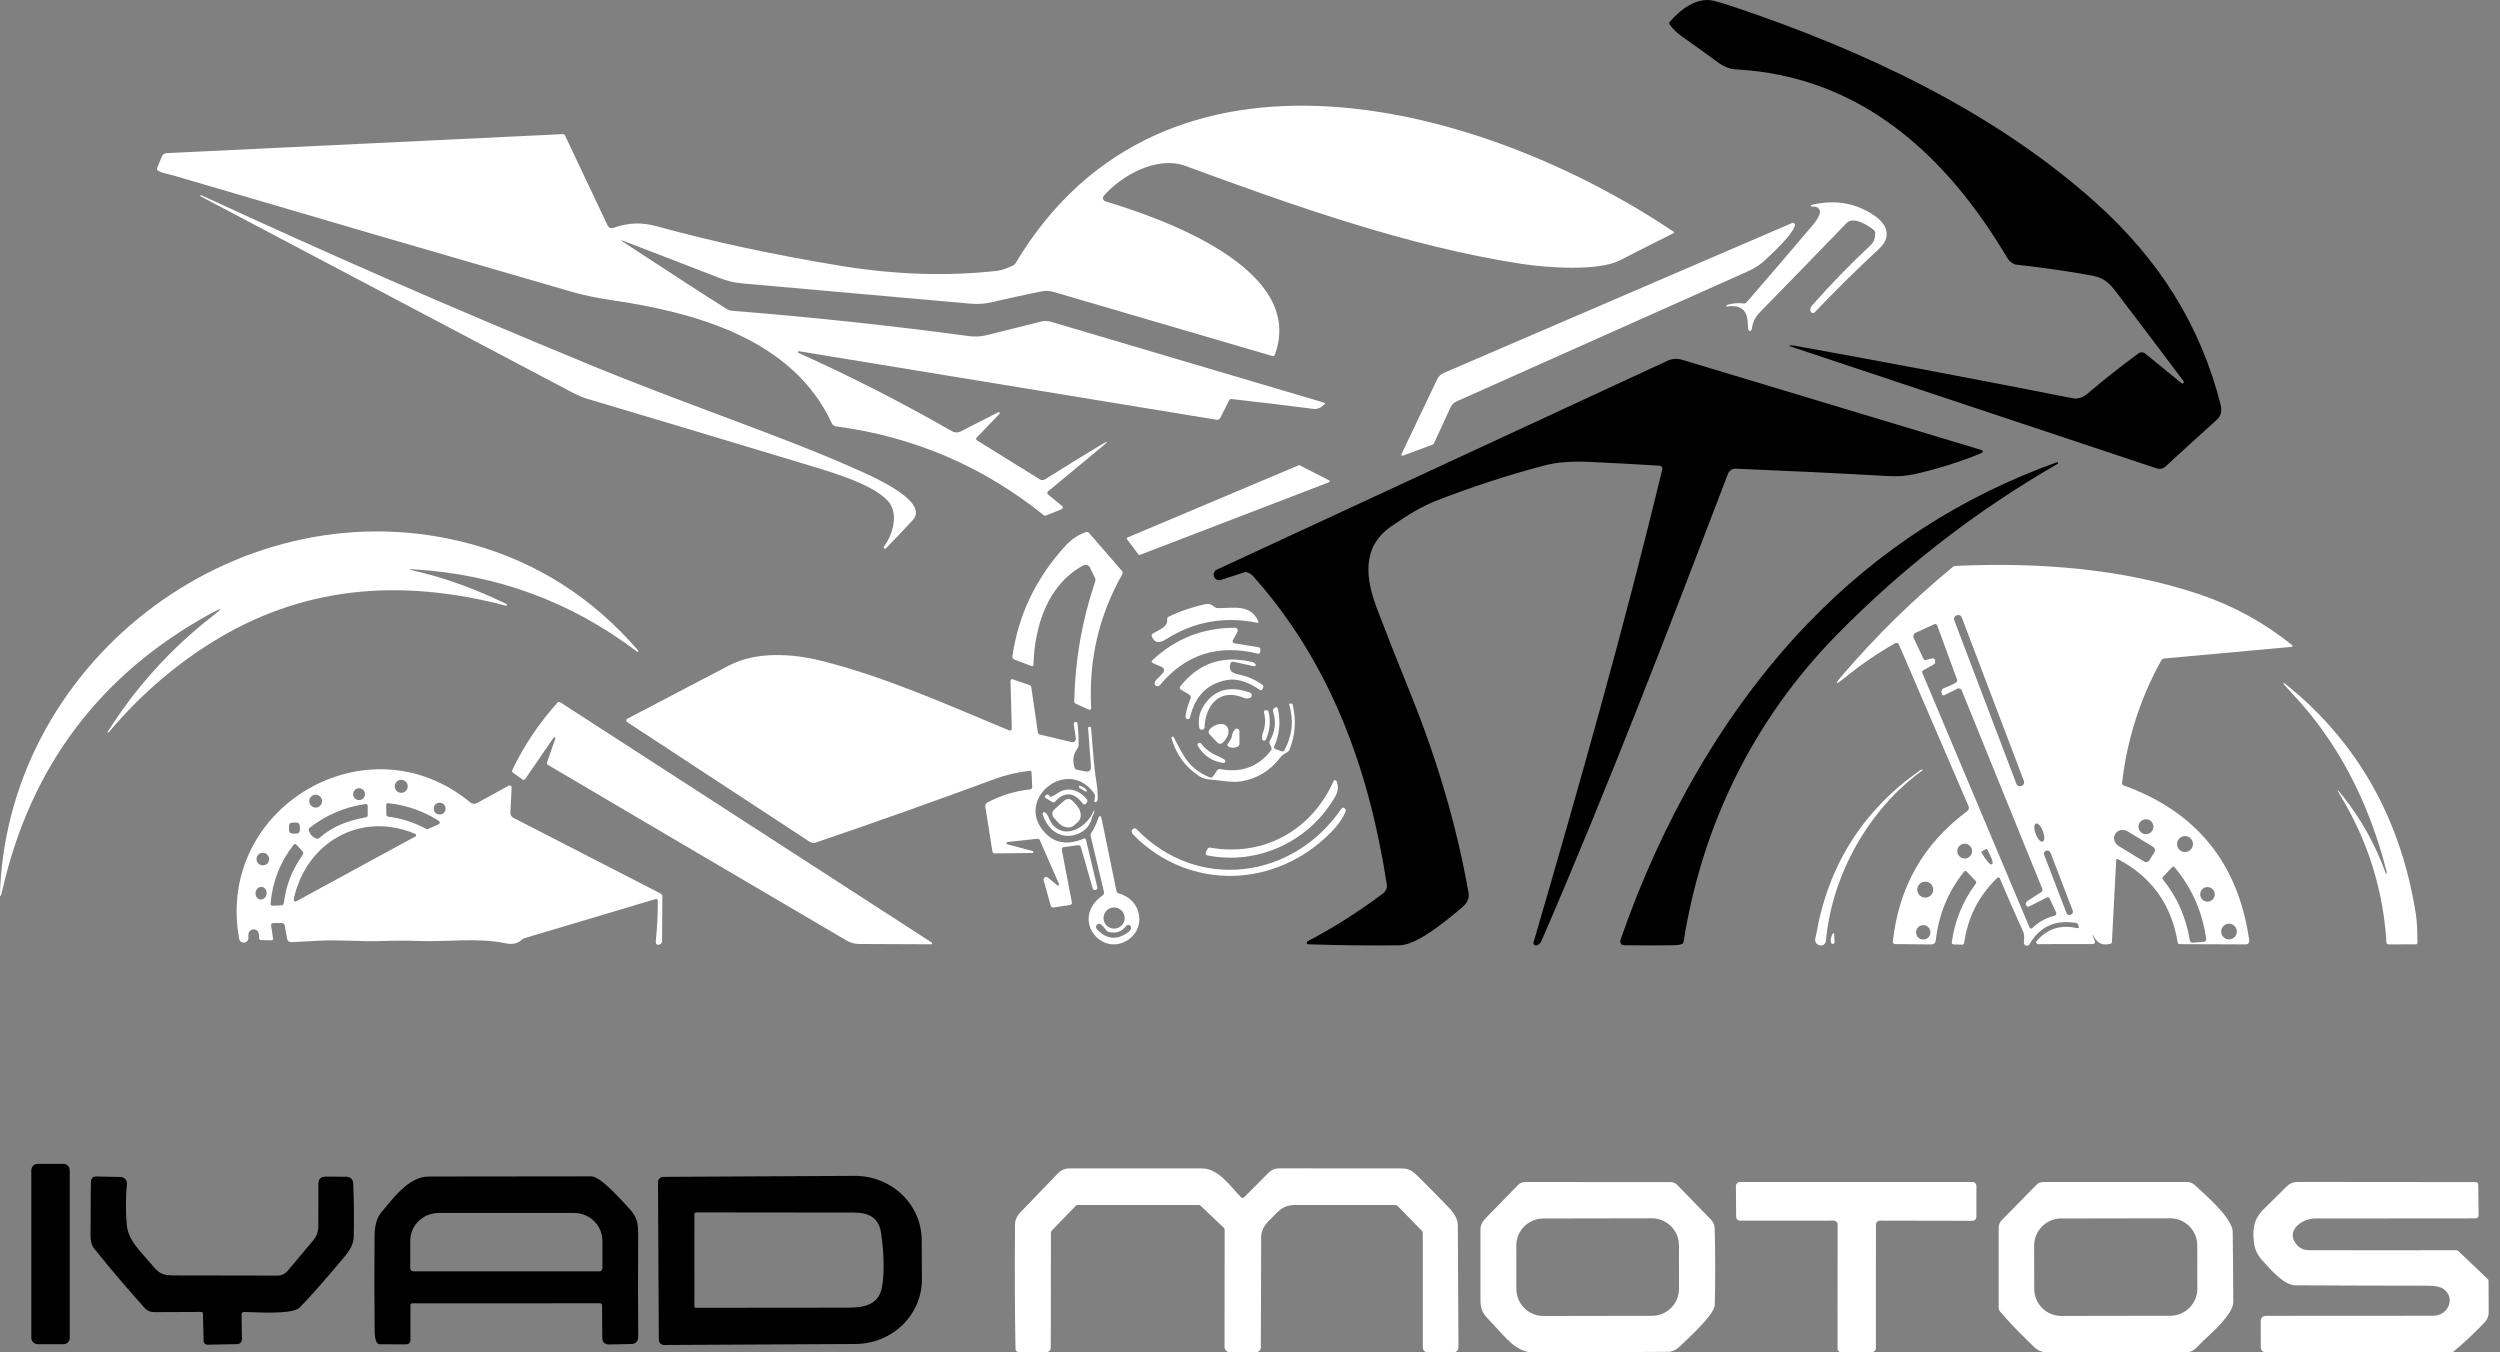 <svg xmlns="http://www.w3.org/2000/svg" width="183" height="99" viewBox="0 0 183 99" fill="none">
  <rect x="0" y="0" width="183" height="99" fill="#808080" stroke="none"/>
  <path d="M159.847 27.933C159.835 27.905 159.817 27.874 159.79 27.84C158.252 25.787 156.705 23.74 155.147 21.698C154.559 20.926 154.208 20.377 153.178 20.183C151.554 19.878 149.681 19.606 147.559 19.369C147.478 19.36 147.359 19.3 147.204 19.19C147.104 19.119 147.018 19.022 146.944 18.901C142.492 11.38 136.218 5.567 127.061 5.079C126.625 5.054 126.19 4.884 125.757 4.567C124.86 3.91 123.959 3.262 123.053 2.622C122.728 2.392 122.452 2.117 122.224 1.796C122.174 1.728 122.176 1.661 122.232 1.595C122.97 0.725 124.203 -0.239 125.419 0.053C125.782 0.14 126.228 0.271 126.757 0.448C136.284 3.63 145.922 8.102 153.453 14.876C158.033 18.997 161.065 23.782 162.548 29.615C162.668 30.082 162.573 30.455 162.264 30.733C160.981 31.888 159.731 33.027 158.513 34.15C158.429 34.227 158.326 34.281 158.214 34.305C158.102 34.329 157.985 34.323 157.876 34.287L130.982 25.334C130.977 25.332 130.974 25.329 130.971 25.326C130.969 25.322 130.968 25.317 130.968 25.312C130.968 25.308 130.97 25.303 130.973 25.3C130.976 25.296 130.98 25.294 130.984 25.293C131.097 25.274 131.22 25.278 131.354 25.302C138.147 26.53 144.93 27.812 151.703 29.149C152.124 29.232 152.49 29.085 152.835 28.791C154.066 27.747 155.301 26.772 156.54 25.866C156.611 25.814 156.697 25.787 156.785 25.79C156.873 25.792 156.959 25.823 157.027 25.878L159.69 28.05C159.707 28.065 159.729 28.074 159.752 28.075C159.775 28.075 159.797 28.068 159.815 28.055C159.834 28.041 159.847 28.021 159.852 27.999C159.858 27.977 159.856 27.954 159.847 27.933Z" fill="black"/>
  <path d="M45.587 17.69C49.126 20.016 51.685 21.672 53.263 22.66C53.348 22.712 53.5 22.746 53.719 22.762C59.474 23.218 65.213 23.832 70.935 24.604C71.377 24.662 71.814 24.638 72.244 24.53C73.613 24.189 74.945 23.856 76.24 23.532C76.46 23.478 76.691 23.483 76.909 23.547L96.909 29.47C96.998 29.496 97.009 29.541 96.944 29.605C96.689 29.857 96.432 29.966 96.174 29.933C94.167 29.677 92.156 29.435 90.143 29.208C90.069 29.2 90.015 29.229 89.981 29.296L89.317 30.6C89.293 30.646 89.256 30.683 89.211 30.706C89.165 30.729 89.114 30.736 89.064 30.728L58.478 25.709C58.463 25.707 58.448 25.711 58.435 25.719C58.423 25.727 58.413 25.739 58.409 25.754C58.405 25.768 58.405 25.784 58.411 25.797C58.417 25.811 58.428 25.823 58.441 25.829C62.284 27.557 66.032 29.469 69.687 31.566C69.784 31.622 69.893 31.652 70.005 31.655C70.117 31.657 70.227 31.632 70.327 31.581L73.077 30.176C73.093 30.169 73.112 30.167 73.129 30.171C73.146 30.176 73.161 30.186 73.172 30.2C73.182 30.214 73.187 30.231 73.186 30.248C73.185 30.265 73.178 30.281 73.166 30.294L71.491 32.032C71.478 32.046 71.467 32.063 71.461 32.082C71.455 32.1 71.453 32.12 71.455 32.139C71.457 32.159 71.464 32.178 71.475 32.194C71.485 32.211 71.499 32.225 71.516 32.236L76.134 35.099C76.186 35.131 76.245 35.147 76.306 35.147C76.367 35.146 76.426 35.129 76.478 35.096C77.828 34.247 79.187 33.411 80.555 32.589C81.159 32.224 81.19 32.267 80.645 32.716L76.72 35.964C76.703 35.979 76.689 35.997 76.679 36.018C76.669 36.038 76.665 36.06 76.665 36.083C76.665 36.106 76.669 36.128 76.679 36.149C76.689 36.169 76.703 36.188 76.72 36.202L77.752 37.043C77.771 37.058 77.784 37.077 77.793 37.099C77.801 37.121 77.803 37.144 77.8 37.167C77.796 37.191 77.786 37.213 77.772 37.231C77.757 37.25 77.738 37.264 77.716 37.273L76.554 37.742C76.53 37.751 76.504 37.755 76.479 37.751C76.453 37.747 76.429 37.736 76.409 37.72C71.955 34.132 66.884 31.962 61.194 31.211C61.129 31.202 61.067 31.176 61.014 31.137C60.96 31.099 60.918 31.047 60.89 30.988C58.039 24.797 50.866 22.863 44.744 21.966C43.664 21.807 42.703 21.606 41.861 21.363C32.113 18.542 22.372 15.697 12.638 12.829C12.366 12.748 11.915 12.686 11.574 12.502C11.539 12.483 11.512 12.452 11.498 12.414C11.485 12.376 11.486 12.334 11.5 12.297L11.853 11.446C11.88 11.379 11.926 11.322 11.985 11.28C12.044 11.238 12.114 11.214 12.187 11.21L41.202 9.818C41.273 9.815 41.325 9.845 41.356 9.909L44.487 16.526C44.519 16.594 44.576 16.648 44.645 16.678C44.715 16.708 44.793 16.711 44.864 16.687C46.007 16.307 46.899 16.239 48.13 16.577C52.211 17.703 56.691 18.665 61.569 19.463C65.518 20.11 69.311 20.232 72.947 19.83C73.274 19.794 73.679 19.662 74.161 19.433C74.233 19.398 74.293 19.343 74.335 19.274C85.193 1.08 108.64 7.631 122.511 16.964C122.52 16.971 122.527 16.979 122.532 16.988C122.537 16.998 122.539 17.009 122.538 17.019C122.537 17.03 122.534 17.04 122.528 17.049C122.522 17.058 122.514 17.065 122.504 17.07C121.2 17.717 119.892 18.378 118.582 19.053C116.995 19.87 113.259 19.602 111.364 19.313C103.004 18.033 94.379 14.947 86.76 12.14C84.722 11.389 82.112 12.819 80.8 14.329C80.772 14.361 80.752 14.4 80.743 14.442C80.734 14.484 80.736 14.527 80.748 14.569C80.76 14.61 80.782 14.647 80.812 14.678C80.842 14.708 80.879 14.731 80.92 14.743C84.933 15.947 95.635 19.639 93.325 25.952C93.289 26.052 93.22 26.086 93.117 26.055L77.135 21.372C76.837 21.284 76.523 21.27 76.22 21.333C75.042 21.572 73.837 21.834 72.607 22.12C72.092 22.239 71.576 22.276 71.06 22.23C65.49 21.737 59.92 21.242 54.352 20.747C53.778 20.697 53.22 20.565 52.678 20.352C50.324 19.436 47.97 18.529 45.617 17.631C45.432 17.561 45.422 17.581 45.587 17.69Z" fill="white"/>
  <path d="M14.783 14.312C24.126 18.622 32.175 22.159 43.05 26.651C49.973 29.512 57.26 31.944 62.221 34.15C63.303 34.631 68.154 36.607 66.813 38.073C66.109 38.839 65.454 39.528 64.847 40.139C64.83 40.156 64.807 40.166 64.784 40.167C64.76 40.167 64.737 40.159 64.719 40.143C64.7 40.127 64.689 40.105 64.686 40.081C64.683 40.056 64.689 40.032 64.703 40.012C65.32 39.205 65.862 37.563 64.957 36.629C63.702 35.327 60.648 34.496 58.115 33.731C53.053 32.201 47.988 30.682 42.92 29.173C42.639 29.09 42.272 28.929 41.819 28.691C32.766 23.915 23.713 19.137 14.66 14.358C14.623 14.337 14.624 14.318 14.663 14.302C14.695 14.287 14.736 14.291 14.783 14.312Z" fill="white"/>
  <path d="M127.848 22.13C129.52 20.206 131.179 18.27 132.825 16.322C132.892 16.242 132.987 16.092 133.11 15.873C133.219 15.676 133.249 15.512 133.2 15.383C133.128 15.187 132.94 15.101 132.634 15.126C132.59 15.129 132.564 15.109 132.556 15.067C132.549 15.033 132.559 15.012 132.585 15.005C134.317 14.582 135.871 14.85 137.245 15.81C138.182 16.462 138.457 17.369 137.547 18.215C135.942 19.702 134.373 21.249 132.84 22.856C132.818 22.879 132.79 22.895 132.76 22.905C132.729 22.914 132.697 22.915 132.666 22.908C132.635 22.901 132.607 22.887 132.583 22.865C132.56 22.844 132.543 22.817 132.533 22.787C132.486 22.643 132.529 22.494 132.663 22.341C134.018 20.801 135.446 19.331 136.946 17.93C137.156 17.734 137.263 17.445 137.268 17.062C137.268 17.023 137.26 16.983 137.244 16.946C137.228 16.909 137.204 16.876 137.174 16.849C136.802 16.523 135.676 15.797 135.167 16.329C133.091 18.484 131.005 20.63 128.91 22.767C128.461 23.226 128.317 23.527 128.219 24.13C128.214 24.157 128.2 24.181 128.18 24.199C128.16 24.217 128.135 24.227 128.108 24.229C128.081 24.231 128.055 24.224 128.032 24.208C128.01 24.193 127.994 24.171 127.986 24.145C127.955 24.041 127.939 23.903 127.939 23.733C127.938 22.704 127.421 22.274 126.39 22.444C126.385 22.444 126.38 22.443 126.375 22.441C126.371 22.438 126.367 22.435 126.365 22.43C126.362 22.426 126.361 22.421 126.361 22.416C126.361 22.411 126.363 22.406 126.365 22.402C126.383 22.381 126.4 22.36 126.417 22.338C126.428 22.322 126.443 22.311 126.461 22.306C126.843 22.194 127.235 22.163 127.635 22.213C127.72 22.223 127.791 22.195 127.848 22.13Z" fill="white"/>
  <path d="M105.686 27.298L131.18 16.325C131.207 16.313 131.236 16.31 131.265 16.315C131.294 16.319 131.32 16.332 131.342 16.351C131.364 16.37 131.38 16.395 131.388 16.423C131.396 16.451 131.396 16.48 131.389 16.508C131.188 17.212 129.81 18.46 129.256 18.992C128.89 19.345 128.453 19.635 127.944 19.862C120.82 23.048 113.711 26.222 106.618 29.384C106.426 29.47 106.272 29.621 106.184 29.811L104.973 32.432C104.944 32.491 104.894 32.537 104.833 32.559L102.749 33.334C102.582 33.396 102.537 33.347 102.614 33.187L105.198 27.769C105.299 27.557 105.473 27.39 105.686 27.298Z" fill="white"/>
  <path d="M89.089 41.689L122.046 26.413C122.384 26.255 122.768 26.227 123.124 26.334L144.939 32.91C145.215 32.993 145.22 33.09 144.953 33.201C143.455 33.819 141.859 34.319 140.168 34.702C139.561 34.839 138.915 34.888 138.229 34.849C134.504 34.638 130.781 34.458 127.059 34.307C126.936 34.302 126.815 34.336 126.713 34.404C126.61 34.471 126.532 34.57 126.488 34.685C122.117 46.126 117.711 57.622 112.837 68.872C112.769 69.031 112.656 69.14 112.499 69.201C112.467 69.213 112.432 69.216 112.398 69.21C112.364 69.204 112.333 69.188 112.308 69.165C112.283 69.142 112.264 69.113 112.255 69.08C112.246 69.047 112.247 69.013 112.256 68.98C115.603 57.497 118.876 45.987 121.68 34.341C121.688 34.312 121.688 34.282 121.683 34.253C121.677 34.224 121.665 34.196 121.647 34.172C121.63 34.148 121.607 34.128 121.581 34.114C121.555 34.099 121.526 34.091 121.496 34.089C119.788 33.983 118.049 33.889 116.279 33.809C115.013 33.754 113.954 33.837 113.105 34.059C110.349 34.782 107.647 35.664 105 36.707C104.146 37.044 103.082 37.658 101.808 38.551C99.64 40.066 99.971 42.397 100.807 44.582C101.577 46.595 102.367 48.601 103.178 50.598C105.215 55.617 106.653 60.533 107.493 65.344C107.606 65.987 107.179 66.293 106.733 66.666C105.767 67.475 103.71 69.181 102.44 69.196C100.266 69.222 98.041 69.198 95.764 69.122C95.739 69.122 95.714 69.113 95.694 69.097C95.674 69.081 95.66 69.058 95.654 69.033C95.648 69.008 95.651 68.981 95.662 68.957C95.674 68.933 95.692 68.914 95.715 68.902C97.621 67.901 99.452 66.741 101.209 65.42C101.453 65.236 101.554 65.007 101.513 64.734C100.221 56.362 97.449 48.607 91.749 42.196C91.61 42.039 91.441 41.932 91.241 41.873C91.208 41.863 91.173 41.864 91.141 41.875L89.385 42.446C89.286 42.482 89.176 42.477 89.08 42.434C88.984 42.39 88.908 42.31 88.87 42.212C88.831 42.113 88.832 42.003 88.873 41.906C88.914 41.808 88.991 41.73 89.089 41.689Z" fill="black"/>
  <path d="M118.849 69.191C118.799 69.189 118.75 69.172 118.709 69.142C118.599 69.059 118.572 68.939 118.626 68.782C121.592 60.233 126.152 52.049 132.377 45.592C137.514 40.262 143.576 36.343 150.565 33.834C150.58 33.828 150.597 33.828 150.612 33.834C150.627 33.84 150.639 33.851 150.645 33.866C150.652 33.881 150.653 33.898 150.648 33.914C150.643 33.929 150.633 33.943 150.619 33.952C144.642 37.395 139.242 41.579 134.419 46.504C128.381 52.667 124.595 60.365 123.24 68.931C123.226 69.023 123.176 69.083 123.088 69.112C122.939 69.165 122.753 69.192 122.531 69.193C121.323 69.21 120.096 69.209 118.849 69.191Z" fill="black"/>
  <path d="M97.282 35.3L83.428 40.622C83.412 40.628 83.395 40.629 83.379 40.624C83.363 40.619 83.35 40.609 83.34 40.595L82.494 39.463C82.487 39.454 82.482 39.443 82.48 39.432C82.478 39.421 82.478 39.409 82.481 39.398C82.484 39.387 82.489 39.377 82.496 39.368C82.504 39.359 82.513 39.352 82.523 39.348L95.068 34.057C95.078 34.053 95.089 34.051 95.1 34.051C95.111 34.052 95.122 34.054 95.132 34.059L97.289 35.16C97.303 35.167 97.314 35.177 97.322 35.19C97.329 35.203 97.333 35.218 97.332 35.233C97.331 35.247 97.326 35.262 97.317 35.274C97.308 35.286 97.296 35.295 97.282 35.3Z" fill="white"/>
  <path d="M15.587 45.075C16.323 44.504 16.283 44.442 15.467 44.888C7.346 49.327 2.248 56.081 0.174 65.151C0.035 65.759 -0.021 65.751 0.007 65.126C0.765 47.97 17.904 35.307 34.462 39.821C39.262 41.128 43.345 43.724 46.71 47.609C46.72 47.621 46.726 47.636 46.725 47.651C46.725 47.667 46.719 47.682 46.709 47.693C46.699 47.704 46.685 47.711 46.67 47.712C46.656 47.712 46.641 47.708 46.629 47.698C41.793 44.035 36.328 42.027 30.235 41.674C29.887 41.654 29.883 41.682 30.223 41.758C32.574 42.285 34.903 43.15 37.075 44.217C37.091 44.222 37.104 44.234 37.111 44.25C37.119 44.265 37.119 44.283 37.114 44.299C37.108 44.315 37.096 44.328 37.08 44.335C37.065 44.342 37.047 44.343 37.031 44.337C29.282 42.307 22.047 42.87 15.288 47.158C12.57 48.884 10.129 51.03 7.965 53.596C7.955 53.609 7.941 53.616 7.923 53.616C7.902 53.616 7.88 53.616 7.857 53.616C7.854 53.616 7.853 53.614 7.855 53.611C9.934 50.308 12.511 47.462 15.587 45.075Z" fill="white"/>
  <path d="M79.782 41.542C79.761 41.499 79.732 41.461 79.696 41.43C79.66 41.399 79.618 41.376 79.573 41.361C79.527 41.347 79.48 41.342 79.432 41.346C79.385 41.351 79.339 41.365 79.297 41.387C76.676 42.809 75.74 45.808 75.649 48.661C75.646 48.759 75.598 48.791 75.507 48.757L74.239 48.276C74.195 48.259 74.157 48.227 74.133 48.186C74.109 48.145 74.1 48.097 74.107 48.051C74.537 45.048 75.804 42.378 77.909 40.039C78.4 39.493 78.93 39.13 79.501 38.95C79.538 38.939 79.579 38.938 79.618 38.949C79.656 38.96 79.69 38.982 79.716 39.012L82.124 41.787C82.191 41.865 82.199 41.95 82.148 42.039C80.435 45.07 79.678 48.338 79.876 51.846C79.877 51.864 79.873 51.882 79.865 51.899C79.857 51.915 79.845 51.929 79.83 51.94C79.815 51.951 79.798 51.957 79.779 51.959C79.761 51.961 79.743 51.958 79.726 51.951L78.767 51.525C78.678 51.484 78.633 51.414 78.635 51.316C78.696 48.316 79.208 45.397 80.172 42.559C80.202 42.473 80.196 42.388 80.155 42.307L79.782 41.542Z" fill="white"/>
  <path d="M153.23 68.598L153.348 68.909C153.355 68.931 153.358 68.954 153.355 68.977C153.352 69 153.343 69.022 153.33 69.041C153.317 69.06 153.299 69.075 153.279 69.086C153.259 69.097 153.236 69.102 153.213 69.103L149.185 69.11C149.159 69.11 149.133 69.103 149.112 69.089C149.09 69.075 149.072 69.055 149.061 69.032C149.05 69.008 149.047 68.982 149.05 68.956C149.054 68.931 149.065 68.906 149.082 68.887C149.853 67.985 150.835 67.668 152.026 67.936C152.155 67.965 152.199 67.917 152.156 67.791L152.124 67.698C152.113 67.662 152.091 67.631 152.063 67.606C152.034 67.582 152 67.565 151.962 67.558C150.442 67.308 149.307 67.829 148.557 69.12C148.532 69.162 148.493 69.194 148.447 69.212C148.401 69.23 148.351 69.231 148.304 69.217C148.257 69.203 148.216 69.173 148.187 69.133C148.159 69.093 148.145 69.044 148.148 68.995C148.167 68.708 148.214 68.455 148.079 68.159C147.494 66.869 146.93 65.583 146.388 64.3C146.38 64.283 146.369 64.267 146.355 64.255C146.34 64.243 146.323 64.235 146.305 64.231C146.286 64.227 146.267 64.228 146.249 64.233C146.231 64.238 146.215 64.248 146.201 64.261C144.848 65.562 144.041 67.146 143.779 69.014C143.774 69.053 143.754 69.088 143.725 69.113C143.695 69.138 143.658 69.151 143.62 69.149L143.031 69.132C142.909 69.129 142.856 69.066 142.874 68.943C143.097 67.374 143.679 65.956 144.622 64.69C144.678 64.615 144.674 64.543 144.61 64.477L143.973 63.81C143.898 63.731 143.826 63.734 143.759 63.819C142.594 65.287 141.908 66.956 141.7 68.826C141.677 69.032 141.562 69.134 141.354 69.132L138.716 69.108C138.694 69.107 138.672 69.102 138.651 69.093C138.631 69.084 138.612 69.07 138.597 69.053C138.582 69.037 138.571 69.017 138.564 68.995C138.557 68.974 138.555 68.951 138.557 68.929C138.982 64.944 140.79 61.765 143.98 59.392C144.122 59.287 144.158 59.154 144.088 58.992L138.998 47.173C138.988 47.148 138.972 47.126 138.952 47.108C138.933 47.09 138.909 47.076 138.884 47.068C138.858 47.059 138.831 47.056 138.805 47.058C138.778 47.061 138.752 47.069 138.729 47.082C137.441 47.815 136.222 48.647 135.073 49.581C134.307 50.203 134.246 50.14 134.892 49.392C137.347 46.535 140.027 43.907 142.933 41.51C143 41.456 143.077 41.426 143.164 41.422C149.226 41.154 155.36 41.608 160.997 43.503C163.473 44.337 165.723 45.566 167.748 47.193C167.864 47.286 167.848 47.339 167.699 47.352L158.437 48.2C158.328 48.21 158.247 48.262 158.194 48.357C156.653 51.149 155.7 54.132 155.336 57.308C155.324 57.401 155.363 57.463 155.451 57.494C160.789 59.415 163.854 63.2 164.647 68.85C164.652 68.885 164.649 68.92 164.639 68.954C164.629 68.988 164.612 69.019 164.589 69.045C164.566 69.072 164.538 69.093 164.506 69.108C164.474 69.122 164.439 69.13 164.404 69.13L159.572 69.112C159.474 69.112 159.418 69.064 159.403 68.968C158.947 66.202 157.486 64.174 155.02 62.883C155.008 62.877 154.995 62.874 154.982 62.875C154.969 62.876 154.957 62.879 154.945 62.886C154.934 62.892 154.925 62.901 154.918 62.913C154.911 62.924 154.908 62.936 154.907 62.949L154.593 68.941C154.588 69.021 154.546 69.071 154.468 69.09C153.935 69.221 153.546 69.06 153.301 68.607C153.16 68.349 153.137 68.346 153.23 68.598ZM143.599 45.187C143.574 45.12 143.523 45.067 143.459 45.038C143.394 45.009 143.321 45.007 143.254 45.032L143.204 45.051C143.138 45.076 143.084 45.127 143.055 45.191C143.026 45.256 143.024 45.33 143.049 45.396L147.602 57.382C147.627 57.448 147.678 57.502 147.742 57.531C147.807 57.56 147.881 57.562 147.947 57.537L147.997 57.518C148.063 57.493 148.117 57.442 148.146 57.377C148.175 57.313 148.177 57.239 148.152 57.173L143.599 45.187ZM142.146 50.804C142.074 50.583 142.131 50.437 142.315 50.365C142.662 50.231 142.945 50.101 143.164 49.975C143.26 49.92 143.29 49.84 143.252 49.737L141.803 45.776C141.796 45.756 141.785 45.738 141.771 45.723C141.757 45.708 141.739 45.696 141.72 45.688C141.701 45.68 141.68 45.676 141.66 45.676C141.639 45.676 141.618 45.681 141.6 45.69L140.222 46.315C140.153 46.347 140.1 46.405 140.073 46.476C140.047 46.547 140.05 46.626 140.082 46.695L140.786 48.21C140.826 48.3 140.895 48.333 140.992 48.308L141.443 48.191C141.467 48.184 141.493 48.184 141.518 48.189C141.543 48.194 141.566 48.205 141.587 48.22C141.607 48.236 141.623 48.256 141.634 48.279C141.645 48.302 141.651 48.327 141.651 48.352V48.453C141.651 48.536 141.616 48.597 141.546 48.637L140.786 49.063C140.702 49.109 140.679 49.176 140.717 49.264L148.565 67.899C148.572 67.917 148.585 67.933 148.6 67.946C148.616 67.959 148.634 67.967 148.653 67.971C148.673 67.975 148.693 67.974 148.712 67.968C148.731 67.962 148.749 67.952 148.763 67.938C149.221 67.49 149.762 67.19 150.386 67.036C150.412 67.03 150.436 67.018 150.456 67.001C150.476 66.985 150.493 66.964 150.504 66.94C150.515 66.916 150.521 66.89 150.521 66.863C150.521 66.836 150.515 66.81 150.504 66.786L150.036 65.773C150.027 65.754 150.014 65.737 149.998 65.722C149.982 65.708 149.964 65.697 149.943 65.69C149.923 65.683 149.902 65.681 149.881 65.682C149.859 65.684 149.839 65.69 149.82 65.7L148.535 66.352C148.47 66.386 148.411 66.377 148.359 66.325C148.298 66.266 148.274 66.201 148.288 66.129C148.299 66.064 148.35 66 148.44 65.938C148.776 65.71 149.102 65.5 149.418 65.305C149.457 65.281 149.486 65.244 149.5 65.2C149.515 65.156 149.513 65.108 149.496 65.065L143.598 50.537C143.585 50.506 143.567 50.478 143.543 50.455C143.519 50.432 143.491 50.415 143.46 50.403C143.429 50.392 143.396 50.387 143.364 50.389C143.331 50.39 143.298 50.399 143.269 50.414L142.333 50.882C142.241 50.93 142.179 50.904 142.146 50.804ZM157.631 60.515C157.631 60.37 157.573 60.231 157.47 60.128C157.368 60.026 157.229 59.968 157.084 59.968C156.939 59.968 156.8 60.026 156.697 60.128C156.595 60.231 156.537 60.37 156.537 60.515C156.537 60.66 156.595 60.799 156.697 60.901C156.8 61.004 156.939 61.061 157.084 61.061C157.229 61.061 157.368 61.004 157.47 60.901C157.573 60.799 157.631 60.66 157.631 60.515ZM149.528 61.604C149.598 61.578 149.639 61.482 149.643 61.34C149.646 61.197 149.61 61.018 149.544 60.843C149.478 60.668 149.386 60.511 149.29 60.406C149.193 60.301 149.099 60.257 149.028 60.283C148.958 60.31 148.916 60.405 148.913 60.548C148.91 60.691 148.946 60.869 149.012 61.044C149.078 61.219 149.17 61.377 149.266 61.482C149.363 61.587 149.457 61.631 149.528 61.604ZM157.341 62.966L157.699 62.38C157.719 62.348 157.732 62.312 157.737 62.275C157.743 62.237 157.741 62.199 157.732 62.163C157.723 62.126 157.707 62.091 157.684 62.061C157.662 62.031 157.634 62.005 157.601 61.986L155.755 60.863C155.678 60.816 155.593 60.783 155.506 60.765C155.418 60.748 155.33 60.747 155.246 60.762C155.162 60.777 155.084 60.808 155.016 60.853C154.948 60.898 154.892 60.956 154.85 61.025L154.826 61.061C154.785 61.13 154.759 61.207 154.75 61.288C154.742 61.369 154.75 61.453 154.776 61.534C154.801 61.616 154.843 61.693 154.899 61.763C154.955 61.832 155.023 61.892 155.101 61.939L156.947 63.062C156.979 63.082 157.015 63.095 157.052 63.101C157.089 63.106 157.127 63.105 157.164 63.096C157.2 63.087 157.235 63.071 157.265 63.049C157.296 63.027 157.322 62.998 157.341 62.966ZM160.526 61.785C160.526 61.708 160.511 61.632 160.482 61.561C160.452 61.49 160.409 61.426 160.355 61.372C160.301 61.318 160.237 61.275 160.166 61.245C160.095 61.216 160.019 61.201 159.942 61.201C159.866 61.201 159.79 61.216 159.719 61.245C159.648 61.275 159.584 61.318 159.53 61.372C159.476 61.426 159.433 61.49 159.403 61.561C159.374 61.632 159.359 61.708 159.359 61.785C159.359 61.939 159.42 62.088 159.53 62.197C159.639 62.307 159.788 62.368 159.942 62.368C160.097 62.368 160.246 62.307 160.355 62.197C160.464 62.088 160.526 61.939 160.526 61.785ZM144.355 62.302C144.355 62.158 144.298 62.02 144.196 61.919C144.095 61.817 143.957 61.76 143.813 61.76C143.67 61.76 143.532 61.817 143.43 61.919C143.329 62.02 143.272 62.158 143.272 62.302C143.272 62.446 143.329 62.583 143.43 62.685C143.532 62.787 143.67 62.844 143.813 62.844C143.957 62.844 144.095 62.787 144.196 62.685C144.298 62.583 144.355 62.446 144.355 62.302ZM145.358 62.155L145.078 62.317C145.07 62.321 145.063 62.328 145.057 62.336C145.051 62.343 145.047 62.352 145.044 62.361C145.042 62.371 145.041 62.38 145.042 62.39C145.043 62.4 145.047 62.409 145.051 62.417L145.069 62.447C145.21 62.693 145.365 62.919 145.498 63.074C145.631 63.23 145.733 63.302 145.78 63.275L145.833 63.243C145.857 63.23 145.866 63.193 145.861 63.135C145.856 63.076 145.836 62.996 145.803 62.9C145.769 62.804 145.723 62.694 145.667 62.576C145.611 62.458 145.546 62.334 145.476 62.211L145.458 62.182C145.454 62.173 145.447 62.166 145.439 62.16C145.432 62.154 145.423 62.15 145.414 62.147C145.404 62.145 145.395 62.144 145.385 62.146C145.375 62.147 145.366 62.15 145.358 62.155ZM150.092 62.407C150.069 62.347 150.024 62.299 149.966 62.273C149.907 62.247 149.841 62.246 149.782 62.269L149.773 62.272C149.743 62.283 149.716 62.3 149.693 62.322C149.671 62.344 149.652 62.37 149.639 62.399C149.626 62.427 149.619 62.458 149.619 62.49C149.618 62.522 149.623 62.553 149.635 62.582L151.263 66.826C151.286 66.885 151.332 66.933 151.39 66.959C151.448 66.985 151.514 66.987 151.574 66.964L151.583 66.96C151.612 66.949 151.639 66.932 151.662 66.91C151.685 66.889 151.704 66.863 151.716 66.834C151.729 66.805 151.736 66.774 151.737 66.742C151.738 66.711 151.732 66.68 151.721 66.65L150.092 62.407ZM158.334 64.393C159.386 65.683 160.023 67.188 160.295 68.833C160.304 68.885 160.332 68.931 160.374 68.964C160.415 68.996 160.468 69.011 160.521 69.007L161.35 68.933C161.371 68.931 161.392 68.925 161.412 68.915C161.431 68.904 161.448 68.89 161.461 68.874C161.475 68.857 161.485 68.838 161.49 68.817C161.496 68.797 161.497 68.775 161.494 68.754C161.228 66.778 160.461 65.027 159.195 63.501C159.128 63.419 159.057 63.417 158.984 63.493L158.342 64.172C158.275 64.243 158.272 64.316 158.334 64.393ZM141.511 65.121C141.511 64.966 141.45 64.818 141.34 64.709C141.231 64.599 141.083 64.538 140.928 64.538C140.773 64.538 140.625 64.599 140.515 64.709C140.406 64.818 140.344 64.966 140.344 65.121C140.344 65.276 140.406 65.424 140.515 65.534C140.625 65.643 140.773 65.705 140.928 65.705C141.083 65.705 141.231 65.643 141.34 65.534C141.45 65.424 141.511 65.276 141.511 65.121ZM162.122 65.467C162.122 65.397 162.108 65.327 162.081 65.262C162.054 65.198 162.015 65.139 161.965 65.089C161.916 65.039 161.857 65 161.792 64.973C161.727 64.946 161.658 64.933 161.587 64.933C161.517 64.933 161.448 64.946 161.383 64.973C161.318 65 161.259 65.039 161.21 65.089C161.16 65.139 161.121 65.198 161.094 65.262C161.067 65.327 161.053 65.397 161.053 65.467C161.053 65.609 161.109 65.745 161.21 65.845C161.31 65.945 161.446 66.001 161.587 66.001C161.729 66.001 161.865 65.945 161.965 65.845C162.066 65.745 162.122 65.609 162.122 65.467ZM163.738 68.191C163.738 68.038 163.677 67.893 163.57 67.785C163.462 67.677 163.316 67.617 163.164 67.617C163.012 67.617 162.866 67.677 162.758 67.785C162.651 67.893 162.59 68.038 162.59 68.191C162.59 68.343 162.651 68.489 162.758 68.596C162.866 68.704 163.012 68.764 163.164 68.764C163.316 68.764 163.462 68.704 163.57 68.596C163.677 68.489 163.738 68.343 163.738 68.191ZM141.308 68.247C141.308 68.178 141.294 68.109 141.268 68.045C141.241 67.981 141.202 67.923 141.153 67.874C141.104 67.825 141.046 67.787 140.982 67.76C140.918 67.734 140.85 67.72 140.781 67.72C140.711 67.72 140.643 67.734 140.579 67.76C140.515 67.787 140.457 67.825 140.408 67.874C140.359 67.923 140.32 67.981 140.294 68.045C140.267 68.109 140.254 68.178 140.254 68.247C140.254 68.316 140.267 68.385 140.294 68.449C140.32 68.513 140.359 68.571 140.408 68.62C140.457 68.669 140.515 68.707 140.579 68.734C140.643 68.76 140.711 68.774 140.781 68.774C140.92 68.774 141.055 68.719 141.153 68.62C141.252 68.521 141.308 68.387 141.308 68.247Z" fill="white"/>
  <path d="M85.536 45.153C86.367 44.734 87.255 44.447 88.159 44.239C88.508 44.158 88.674 44.246 88.937 44.447C88.996 44.491 89.068 44.515 89.143 44.516C90.275 44.52 91.533 44.199 92.107 45.472C92.149 45.568 92.119 45.606 92.016 45.584C89.605 45.101 87.383 45.504 85.35 46.795C84.914 47.072 84.519 47.121 84.311 46.58C84.297 46.545 84.296 46.507 84.307 46.471C84.319 46.435 84.343 46.404 84.374 46.384C84.764 46.136 85.509 45.903 85.436 45.342C85.424 45.255 85.458 45.192 85.536 45.153Z" fill="white"/>
  <path d="M90.349 47.085L92.126 47.381C92.226 47.398 92.271 47.457 92.261 47.56L92.244 47.732C92.242 47.751 92.236 47.769 92.226 47.786C92.217 47.802 92.204 47.816 92.188 47.827C92.172 47.838 92.155 47.846 92.136 47.849C92.117 47.853 92.098 47.852 92.079 47.847C89.165 47.131 86.773 47.9 84.904 50.154C84.868 50.197 84.817 50.225 84.761 50.231C84.705 50.238 84.649 50.222 84.605 50.188C84.529 50.131 84.504 50.05 84.529 49.943C84.543 49.88 84.585 49.815 84.654 49.75C84.853 49.562 85.018 49.387 85.149 49.225C85.173 49.194 85.191 49.158 85.199 49.12C85.208 49.081 85.207 49.041 85.198 49.003C85.189 48.965 85.171 48.93 85.146 48.9C85.121 48.87 85.089 48.846 85.053 48.83L84.418 48.551C84.281 48.489 84.267 48.407 84.377 48.306C86.067 46.733 88.075 45.948 90.403 45.95C90.438 45.95 90.473 45.96 90.504 45.978C90.534 45.995 90.56 46.021 90.578 46.051C90.596 46.081 90.606 46.116 90.606 46.151C90.607 46.186 90.599 46.221 90.582 46.251L90.243 46.869C90.232 46.89 90.226 46.913 90.225 46.936C90.225 46.96 90.23 46.983 90.24 47.004C90.251 47.025 90.266 47.044 90.285 47.058C90.303 47.072 90.326 47.081 90.349 47.085Z" fill="white"/>
  <path d="M77.407 64.81C77.42 64.82 77.436 64.826 77.453 64.826C77.47 64.827 77.486 64.821 77.5 64.811C77.513 64.801 77.523 64.787 77.527 64.771C77.532 64.754 77.531 64.737 77.524 64.722L76.115 61.505C76.1 61.471 76.074 61.441 76.041 61.422C76.009 61.404 75.971 61.396 75.933 61.4L73.749 61.633C73.729 61.635 73.711 61.645 73.697 61.659C73.683 61.674 73.674 61.693 73.673 61.712C73.671 61.733 73.676 61.752 73.687 61.769C73.698 61.786 73.715 61.798 73.734 61.804L75.59 62.292C75.607 62.297 75.623 62.308 75.633 62.324C75.643 62.339 75.647 62.357 75.645 62.375C75.643 62.393 75.635 62.41 75.621 62.421C75.608 62.433 75.591 62.439 75.573 62.439L72.815 62.469C72.773 62.469 72.733 62.455 72.701 62.428C72.67 62.401 72.649 62.364 72.643 62.324L72.123 59.032C72.114 58.977 72.123 58.92 72.148 58.87C72.173 58.82 72.213 58.779 72.263 58.752C73.25 58.222 74.302 57.899 75.418 57.781C75.458 57.776 75.495 57.757 75.521 57.726C75.547 57.696 75.56 57.657 75.558 57.617L75.509 56.548C75.506 56.452 75.456 56.41 75.359 56.423C74.431 56.539 73.605 56.731 72.881 56.999C68.488 58.622 64.095 60.182 59.704 61.679C59.633 61.703 59.559 61.71 59.485 61.701C59.412 61.692 59.341 61.666 59.279 61.625L45.911 52.858C45.89 52.844 45.872 52.825 45.861 52.803C45.849 52.78 45.844 52.755 45.845 52.73C45.846 52.704 45.854 52.68 45.868 52.658C45.882 52.637 45.901 52.62 45.923 52.608C48.383 51.324 50.861 50.027 53.356 48.718C55.345 47.676 57.965 47.835 60.081 48.362C64.85 49.549 69.358 51.598 73.884 53.471C73.904 53.479 73.925 53.482 73.947 53.48C73.968 53.478 73.988 53.47 74.006 53.458C74.024 53.446 74.038 53.43 74.048 53.41C74.058 53.391 74.063 53.37 74.063 53.349L73.969 49.833C73.969 49.814 73.973 49.796 73.981 49.779C73.989 49.763 74.001 49.748 74.016 49.737C74.031 49.726 74.048 49.718 74.067 49.716C74.085 49.713 74.104 49.714 74.121 49.72L75.364 50.154C75.436 50.18 75.478 50.23 75.49 50.304L75.972 53.606C75.978 53.645 75.996 53.682 76.022 53.711C76.049 53.74 76.084 53.761 76.122 53.77L78.439 54.322C78.479 54.332 78.521 54.331 78.561 54.321C78.6 54.31 78.637 54.29 78.668 54.262C78.698 54.234 78.721 54.199 78.735 54.16C78.749 54.121 78.754 54.079 78.748 54.038L78.603 53.037C78.588 52.936 78.631 52.873 78.731 52.849C78.771 52.839 78.807 52.848 78.838 52.876C78.861 52.895 78.875 52.926 78.88 52.969C78.934 53.495 78.959 54.024 78.954 54.555C78.952 54.64 78.926 54.716 78.875 54.783C78.561 55.201 78.489 55.671 78.659 56.193C78.686 56.274 78.74 56.323 78.824 56.34L79.407 56.462C79.731 56.529 79.88 56.398 79.856 56.07L79.647 53.292C79.647 53.281 79.648 53.269 79.652 53.258C79.656 53.248 79.662 53.238 79.67 53.23C79.678 53.222 79.688 53.215 79.698 53.212C79.709 53.207 79.72 53.206 79.731 53.206C79.758 53.208 79.786 53.209 79.814 53.209C79.844 53.211 79.86 53.225 79.863 53.253C79.988 54.557 80.037 55.861 80.246 57.156C80.314 57.581 80.351 58.009 80.356 58.441C80.356 58.529 80.339 58.595 80.304 58.639C80.281 58.672 80.254 58.696 80.221 58.71C80.207 58.717 80.191 58.72 80.175 58.718C80.159 58.716 80.144 58.71 80.131 58.7C80.119 58.69 80.109 58.676 80.104 58.661C80.099 58.647 80.098 58.63 80.101 58.615L80.152 58.35C80.172 58.255 80.154 58.169 80.099 58.09C78.145 55.327 74.237 58.522 76.47 60.936C77.201 61.727 78.153 61.879 79.326 61.39C79.415 61.352 79.47 61.38 79.493 61.473C79.776 62.639 80.05 63.788 80.317 64.92C80.348 65.051 80.297 65.128 80.165 65.151C80.127 65.156 80.088 65.149 80.055 65.128C80.023 65.108 79.999 65.077 79.988 65.04L79.118 62.003C79.105 61.96 79.077 61.922 79.04 61.898C79.002 61.873 78.957 61.863 78.912 61.868L77.865 62.008C77.842 62.011 77.82 62.018 77.801 62.03C77.781 62.041 77.764 62.057 77.751 62.075C77.737 62.094 77.728 62.115 77.723 62.137C77.719 62.159 77.718 62.182 77.723 62.204L78.461 66.055C78.465 66.077 78.465 66.099 78.46 66.12C78.455 66.141 78.446 66.162 78.433 66.18C78.421 66.198 78.404 66.213 78.385 66.224C78.367 66.236 78.345 66.243 78.323 66.246L77.108 66.43C77.067 66.437 77.025 66.428 76.99 66.405C76.955 66.382 76.93 66.348 76.919 66.308L76.394 64.44C76.383 64.4 76.385 64.358 76.4 64.32C76.415 64.282 76.441 64.249 76.475 64.227C76.51 64.204 76.55 64.194 76.591 64.196C76.632 64.198 76.671 64.213 76.703 64.239L77.407 64.81Z" fill="white"/>
  <path d="M87.056 50.85L86.451 50.485C86.341 50.418 86.326 50.335 86.406 50.235C87.747 48.54 89.489 47.946 91.633 48.453C91.74 48.479 91.827 48.529 91.896 48.602C91.91 48.619 91.919 48.639 91.921 48.66C91.923 48.682 91.919 48.704 91.908 48.722C91.897 48.741 91.88 48.756 91.861 48.765C91.841 48.774 91.819 48.776 91.797 48.772L90.292 48.438C90.242 48.427 90.189 48.436 90.145 48.464C90.101 48.491 90.069 48.535 90.057 48.585C89.927 49.11 90.197 49.279 90.675 49.375C91.304 49.499 91.88 49.749 92.403 50.125C92.486 50.185 92.504 50.261 92.457 50.353L92.403 50.456C92.361 50.539 92.301 50.555 92.224 50.502C91.508 50.019 90.67 49.62 89.787 49.784C88.36 50.05 87.466 50.966 87.105 52.53C87.099 52.557 87.085 52.581 87.066 52.601C87.047 52.621 87.023 52.636 86.997 52.643C86.97 52.651 86.942 52.651 86.916 52.644C86.889 52.637 86.865 52.623 86.845 52.603C86.79 52.548 86.771 52.466 86.789 52.358C86.867 51.919 86.987 51.51 87.147 51.133C87.168 51.082 87.171 51.026 87.154 50.974C87.138 50.922 87.103 50.878 87.056 50.85Z" fill="white"/>
  <path d="M174.692 63.94C174.711 63.899 174.715 63.856 174.704 63.812C173.377 58.616 171.1 54.299 167.874 50.86C166.829 49.746 166.885 49.687 168.04 50.684C172.865 54.845 175.8 60.262 176.844 66.935C176.913 67.377 176.95 68.065 176.957 69C176.957 69.083 176.915 69.125 176.832 69.125L174.851 69.13C174.75 69.131 174.696 69.081 174.689 68.978C174.447 65.135 173.334 61.574 171.35 58.294C171.003 57.72 171.039 57.695 171.455 58.22C172.835 59.951 173.896 61.856 174.638 63.937C174.652 63.981 174.67 63.982 174.692 63.94Z" fill="white"/>
  <path d="M91.028 51.074C89.331 50.37 88.248 51.549 88.172 53.233C88.171 53.282 88.152 53.328 88.119 53.363C88.085 53.398 88.04 53.419 87.991 53.422C87.943 53.425 87.895 53.41 87.856 53.38C87.818 53.349 87.793 53.306 87.784 53.258C87.662 52.588 87.841 51.957 88.324 51.365C89.08 50.435 90.135 50.212 91.486 50.696C91.527 50.71 91.562 50.736 91.587 50.771C91.613 50.806 91.627 50.847 91.628 50.89C91.629 50.933 91.617 50.975 91.593 51.011C91.57 51.047 91.536 51.075 91.496 51.091C91.352 51.15 91.196 51.144 91.028 51.074Z" fill="white"/>
  <path d="M40.513 54.011L38.456 57.011C38.397 57.098 38.324 57.111 38.238 57.051L37.561 56.575C37.481 56.518 37.462 56.445 37.505 56.357C38.366 54.56 39.463 52.924 40.797 51.446C40.864 51.371 40.94 51.361 41.025 51.417L68.201 68.992C68.214 69.001 68.223 69.013 68.228 69.027C68.233 69.042 68.234 69.057 68.229 69.072C68.225 69.086 68.216 69.099 68.204 69.108C68.192 69.117 68.177 69.122 68.162 69.122C66.416 69.119 64.663 69.112 62.901 69.1C62.561 69.099 62.245 69.011 61.952 68.838C54.667 64.564 47.389 60.283 40.115 55.996C40.083 55.977 40.058 55.946 40.045 55.91C40.032 55.874 40.032 55.834 40.044 55.798L40.645 54.077C40.654 54.059 40.655 54.039 40.649 54.02C40.643 54.002 40.63 53.986 40.612 53.977C40.594 53.969 40.574 53.967 40.555 53.974C40.537 53.98 40.521 53.993 40.513 54.011Z" fill="white"/>
  <path d="M93.364 54.83L93.83 54.996C93.863 55.009 93.9 55.008 93.933 54.996C93.966 54.983 93.994 54.959 94.011 54.928C94.595 53.864 94.716 52.749 94.374 51.584C94.371 51.573 94.371 51.562 94.373 51.551C94.375 51.541 94.379 51.53 94.386 51.522C94.393 51.513 94.401 51.506 94.411 51.502C94.421 51.497 94.432 51.495 94.443 51.495C94.469 51.497 94.495 51.499 94.521 51.5C94.577 51.502 94.611 51.53 94.624 51.584C94.897 52.715 94.82 53.812 94.391 54.876C94.36 54.951 94.31 55.009 94.24 55.05C93.988 55.192 93.819 55.319 93.734 55.43C92.981 56.421 92.013 57.01 90.829 57.198C90.135 57.308 89.397 57.117 88.625 57.068C88.298 57.048 88.024 56.967 87.802 56.825C86.782 56.17 86.099 55.241 85.752 54.04C85.746 54.018 85.749 53.995 85.759 53.975C85.769 53.954 85.787 53.939 85.808 53.93C85.829 53.922 85.852 53.921 85.873 53.929C85.895 53.937 85.913 53.952 85.924 53.971C86.625 55.339 87.042 56.286 88.564 56.906C88.605 56.922 88.649 56.923 88.691 56.91C88.733 56.898 88.769 56.871 88.794 56.835L89.091 56.396C89.116 56.36 89.151 56.331 89.192 56.314C89.233 56.297 89.278 56.292 89.322 56.3C90.853 56.587 92.086 56.138 93.021 54.955C93.086 54.873 93.098 54.785 93.055 54.69L92.943 54.437C92.91 54.362 92.914 54.289 92.955 54.219C93.345 53.549 93.424 52.84 93.19 52.093C93.176 52.047 93.175 51.998 93.189 51.952C93.203 51.906 93.231 51.866 93.269 51.836C93.421 51.718 93.515 51.751 93.553 51.934C93.752 52.871 93.66 53.767 93.276 54.624C93.232 54.723 93.261 54.792 93.364 54.83Z" fill="white"/>
  <path d="M92.45 53.628C92.63 53.133 92.653 52.631 92.519 52.123C92.515 52.109 92.514 52.094 92.517 52.079C92.52 52.065 92.525 52.051 92.534 52.039C92.542 52.027 92.553 52.017 92.566 52.01C92.578 52.003 92.592 51.999 92.607 51.998C92.633 51.995 92.658 51.991 92.683 51.988C92.723 51.981 92.764 51.99 92.798 52.013C92.832 52.036 92.855 52.071 92.864 52.111C93.023 52.802 92.957 53.475 92.668 54.131C92.655 54.16 92.634 54.184 92.606 54.2C92.578 54.215 92.546 54.221 92.514 54.217C92.482 54.213 92.453 54.198 92.43 54.175C92.407 54.153 92.391 54.123 92.386 54.092C92.365 53.956 92.386 53.801 92.45 53.628Z" fill="white"/>
  <path d="M88.547 53.758C88.522 53.732 88.503 53.702 88.49 53.668C88.478 53.635 88.472 53.599 88.473 53.563C88.474 53.527 88.482 53.492 88.497 53.46C88.512 53.427 88.533 53.398 88.559 53.373L88.586 53.346C88.779 53.164 89.014 53.041 89.238 53.004C89.462 52.967 89.657 53.02 89.78 53.15L89.795 53.165C89.917 53.296 89.958 53.493 89.907 53.715C89.857 53.936 89.721 54.162 89.527 54.344L89.5 54.371C89.475 54.396 89.444 54.415 89.411 54.428C89.377 54.441 89.342 54.447 89.306 54.446C89.27 54.445 89.235 54.437 89.202 54.422C89.17 54.408 89.14 54.387 89.115 54.361L88.547 53.758Z" fill="white"/>
  <path d="M90.17 53.895C90.199 53.701 90.275 53.534 90.398 53.395C90.423 53.367 90.456 53.347 90.493 53.338C90.529 53.328 90.568 53.331 90.603 53.344C90.639 53.357 90.669 53.381 90.691 53.412C90.712 53.443 90.724 53.48 90.724 53.518L90.729 54.437C90.729 54.542 90.681 54.616 90.584 54.66C90.357 54.765 90.138 54.761 89.927 54.648C89.837 54.601 89.819 54.534 89.873 54.449L90.097 54.099C90.136 54.037 90.16 53.969 90.17 53.895Z" fill="white"/>
  <path d="M89.157 55.349C89.352 55.426 89.514 55.516 89.643 55.619C89.665 55.637 89.681 55.661 89.688 55.689C89.695 55.717 89.693 55.746 89.681 55.773C89.67 55.799 89.65 55.821 89.625 55.835C89.6 55.849 89.571 55.854 89.542 55.849C88.722 55.728 88.1 55.31 87.677 54.594C87.659 54.562 87.654 54.525 87.663 54.49C87.671 54.455 87.692 54.424 87.722 54.403C87.752 54.382 87.788 54.373 87.824 54.378C87.86 54.382 87.893 54.4 87.917 54.427C88.249 54.849 88.662 55.156 89.157 55.349Z" fill="white"/>
  <path d="M19.843 67.735L19.985 68.679C20 68.783 19.955 68.834 19.851 68.831L19.132 68.816C19.029 68.813 18.974 68.76 18.968 68.656L18.951 68.392C18.946 68.299 18.908 68.212 18.843 68.145C18.779 68.079 18.693 68.038 18.601 68.03C18.509 68.022 18.418 68.047 18.344 68.102C18.27 68.156 18.218 68.236 18.198 68.326C18.177 68.417 18.171 68.512 18.181 68.61C18.194 68.7 18.17 68.791 18.116 68.863C18.061 68.936 17.98 68.983 17.89 68.996C17.801 69.009 17.71 68.985 17.637 68.931C17.565 68.876 17.517 68.795 17.504 68.706C15.751 59.09 26.931 52.527 34.428 58.74C34.494 58.795 34.576 58.83 34.663 58.838C34.749 58.846 34.837 58.828 34.913 58.786L37.232 57.511C37.255 57.499 37.281 57.492 37.308 57.493C37.334 57.494 37.36 57.502 37.382 57.516C37.404 57.53 37.422 57.549 37.434 57.573C37.447 57.596 37.452 57.623 37.451 57.649L37.36 59.48C37.355 59.559 37.374 59.637 37.413 59.705C37.452 59.774 37.51 59.829 37.581 59.865L48.363 65.408C48.4 65.427 48.431 65.456 48.452 65.492C48.474 65.527 48.485 65.568 48.485 65.609L48.463 68.897C48.463 68.957 48.442 69.015 48.403 69.061C48.365 69.107 48.311 69.138 48.252 69.149C48.064 69.185 47.982 69.094 48.005 68.877C48.109 67.882 48.157 66.895 48.147 65.916C48.147 65.898 48.142 65.88 48.134 65.864C48.126 65.849 48.114 65.835 48.1 65.824C48.085 65.814 48.069 65.807 48.051 65.804C48.034 65.801 48.017 65.802 48 65.808L38.397 68.674C38.317 68.698 38.246 68.738 38.184 68.794C37.885 69.067 37.502 69.153 37.036 69.054C34.999 68.617 32.751 68.958 30.625 68.88C29.761 68.847 28.883 68.848 27.992 68.882C26.428 68.943 24.854 68.774 23.342 68.86C22.67 68.899 21.997 68.935 21.324 68.968C21.251 68.971 21.179 68.948 21.122 68.902C21.065 68.856 21.027 68.79 21.015 68.718L20.838 67.722C20.831 67.68 20.809 67.641 20.776 67.614C20.744 67.586 20.702 67.57 20.66 67.57H19.985C19.965 67.571 19.944 67.575 19.925 67.584C19.906 67.593 19.89 67.605 19.876 67.621C19.863 67.636 19.853 67.654 19.847 67.674C19.841 67.694 19.84 67.715 19.843 67.735ZM29.846 57.558C29.846 57.496 29.833 57.434 29.809 57.376C29.786 57.318 29.75 57.266 29.706 57.222C29.662 57.178 29.61 57.143 29.552 57.119C29.494 57.095 29.433 57.083 29.37 57.083C29.308 57.083 29.246 57.095 29.188 57.119C29.13 57.143 29.078 57.178 29.034 57.222C28.99 57.266 28.955 57.318 28.931 57.376C28.907 57.434 28.895 57.496 28.895 57.558C28.895 57.684 28.945 57.805 29.034 57.894C29.123 57.984 29.244 58.034 29.37 58.034C29.496 58.034 29.617 57.984 29.706 57.894C29.796 57.805 29.846 57.684 29.846 57.558ZM26.717 58.132C26.717 58.017 26.672 57.906 26.59 57.825C26.509 57.744 26.399 57.698 26.284 57.698C26.168 57.698 26.058 57.744 25.977 57.825C25.895 57.906 25.85 58.017 25.85 58.132C25.85 58.189 25.861 58.245 25.883 58.298C25.904 58.35 25.936 58.398 25.977 58.439C26.017 58.479 26.065 58.511 26.117 58.533C26.17 58.554 26.227 58.566 26.284 58.566C26.399 58.566 26.509 58.52 26.59 58.439C26.672 58.357 26.717 58.247 26.717 58.132ZM23.577 58.644C23.577 58.519 23.527 58.4 23.439 58.311C23.351 58.223 23.231 58.173 23.106 58.173C22.981 58.173 22.862 58.223 22.773 58.311C22.685 58.4 22.636 58.519 22.636 58.644C22.636 58.769 22.685 58.889 22.773 58.977C22.862 59.065 22.981 59.115 23.106 59.115C23.231 59.115 23.351 59.065 23.439 58.977C23.527 58.889 23.577 58.769 23.577 58.644ZM32.04 60.034C30.927 59.348 29.719 58.934 28.416 58.791C28.397 58.789 28.378 58.791 28.36 58.797C28.341 58.803 28.325 58.813 28.311 58.826C28.296 58.839 28.285 58.855 28.277 58.873C28.27 58.89 28.266 58.909 28.267 58.928L28.282 59.635C28.282 59.67 28.296 59.704 28.319 59.73C28.343 59.756 28.375 59.773 28.409 59.777C29.381 59.901 30.299 60.194 31.162 60.657C31.231 60.694 31.3 60.697 31.371 60.664L32.018 60.38C32.243 60.28 32.251 60.165 32.04 60.034ZM32.616 59.188C32.616 59.073 32.57 58.963 32.489 58.882C32.407 58.8 32.297 58.755 32.182 58.755C32.067 58.755 31.957 58.8 31.875 58.882C31.794 58.963 31.748 59.073 31.748 59.188C31.748 59.303 31.794 59.414 31.875 59.495C31.957 59.577 32.067 59.622 32.182 59.622C32.297 59.622 32.407 59.577 32.489 59.495C32.57 59.414 32.616 59.303 32.616 59.188ZM23.373 61.341C24.379 60.456 25.479 60.071 26.793 59.823C26.875 59.807 26.916 59.757 26.916 59.674V59.002C26.916 58.891 26.86 58.843 26.749 58.857C25.239 59.075 23.882 59.652 22.677 60.588C22.602 60.647 22.58 60.722 22.611 60.814C22.701 61.084 22.88 61.272 23.148 61.38C23.231 61.413 23.306 61.4 23.373 61.341ZM21.944 60.443C21.944 60.413 21.937 60.382 21.925 60.354C21.913 60.326 21.896 60.301 21.874 60.279C21.852 60.258 21.826 60.241 21.797 60.23C21.769 60.219 21.739 60.213 21.708 60.213L21.384 60.218C21.323 60.219 21.264 60.244 21.221 60.288C21.178 60.333 21.154 60.392 21.155 60.454L21.16 60.792C21.16 60.823 21.166 60.853 21.179 60.881C21.191 60.909 21.208 60.935 21.23 60.956C21.252 60.977 21.278 60.994 21.306 61.005C21.335 61.017 21.365 61.022 21.396 61.022L21.719 61.017C21.781 61.017 21.84 60.991 21.883 60.947C21.926 60.903 21.95 60.843 21.949 60.781L21.944 60.443ZM30.397 61.042C26.399 59.34 22.376 61.669 21.498 65.837C21.493 65.861 21.495 65.886 21.504 65.909C21.513 65.931 21.528 65.951 21.547 65.965C21.567 65.98 21.59 65.988 21.614 65.99C21.639 65.992 21.663 65.986 21.684 65.975L30.407 61.228C30.424 61.219 30.439 61.205 30.448 61.188C30.458 61.171 30.462 61.151 30.462 61.132C30.46 61.112 30.454 61.093 30.442 61.078C30.431 61.062 30.415 61.049 30.397 61.042ZM20.777 66.1C20.959 64.736 21.366 63.707 22.157 62.574C22.186 62.533 22.199 62.483 22.196 62.434C22.192 62.385 22.172 62.338 22.138 62.302L21.701 61.839C21.625 61.757 21.552 61.76 21.483 61.848C20.504 63.102 19.946 64.526 19.809 66.119C19.797 66.242 19.853 66.3 19.976 66.296L20.588 66.271C20.7 66.266 20.762 66.209 20.777 66.1ZM19.698 62.883C19.698 62.822 19.687 62.763 19.663 62.707C19.64 62.651 19.606 62.6 19.564 62.557C19.521 62.514 19.47 62.48 19.414 62.457C19.358 62.434 19.298 62.422 19.238 62.422C19.177 62.422 19.117 62.434 19.061 62.457C19.005 62.48 18.954 62.514 18.912 62.557C18.869 62.6 18.835 62.651 18.812 62.707C18.789 62.763 18.777 62.822 18.777 62.883C18.777 63.005 18.825 63.123 18.912 63.209C18.998 63.295 19.115 63.344 19.238 63.344C19.36 63.344 19.477 63.295 19.564 63.209C19.65 63.123 19.698 63.005 19.698 62.883ZM19.048 65.843C19.155 65.857 19.264 65.823 19.351 65.747C19.439 65.671 19.497 65.56 19.513 65.438C19.521 65.378 19.519 65.317 19.506 65.258C19.494 65.2 19.471 65.145 19.439 65.097C19.407 65.05 19.368 65.01 19.322 64.98C19.276 64.951 19.225 64.932 19.172 64.924C19.065 64.91 18.956 64.945 18.869 65.02C18.782 65.096 18.723 65.207 18.707 65.329C18.699 65.389 18.701 65.451 18.714 65.509C18.727 65.567 18.749 65.622 18.781 65.67C18.813 65.718 18.853 65.757 18.898 65.787C18.944 65.817 18.995 65.836 19.048 65.843Z" fill="white"/>
  <path d="M140.747 56.371C136.799 59.218 134.09 64.038 133.659 68.872C133.654 68.933 133.634 68.991 133.601 69.042C133.568 69.093 133.523 69.135 133.47 69.165C133.417 69.195 133.358 69.211 133.297 69.212C133.237 69.214 133.176 69.201 133.122 69.174C132.905 69.066 132.827 68.889 132.889 68.644C132.923 68.508 132.941 68.435 132.943 68.424C133.824 63.329 136.37 59.309 140.582 56.364C140.608 56.347 140.639 56.339 140.671 56.342C140.693 56.345 140.717 56.348 140.742 56.349C140.744 56.35 140.746 56.351 140.748 56.353C140.75 56.354 140.751 56.356 140.751 56.359C140.752 56.361 140.752 56.364 140.751 56.366C140.75 56.368 140.748 56.37 140.747 56.371Z" fill="white"/>
  <path d="M88.591 62.047C92.526 62.741 96.034 60.745 97.613 57.183C97.622 57.16 97.638 57.141 97.659 57.128C97.68 57.114 97.704 57.107 97.729 57.108C97.753 57.108 97.777 57.116 97.797 57.13C97.817 57.145 97.832 57.165 97.841 57.188C97.988 57.56 97.951 57.938 97.731 58.321C95.84 61.591 92.102 63.356 88.368 62.613C88.346 62.609 88.326 62.6 88.308 62.587C88.291 62.575 88.276 62.557 88.266 62.538C88.256 62.518 88.251 62.497 88.25 62.474C88.249 62.452 88.254 62.43 88.263 62.41L88.375 62.162C88.393 62.122 88.424 62.088 88.463 62.067C88.502 62.046 88.547 62.039 88.591 62.047Z" fill="white"/>
  <path d="M79.138 57.727C79.075 57.757 79.027 57.725 78.993 57.634C78.952 57.529 78.985 57.494 79.091 57.529C79.274 57.587 79.425 57.691 79.544 57.84C79.555 57.852 79.562 57.867 79.562 57.882C79.563 57.898 79.558 57.914 79.548 57.926C79.539 57.939 79.525 57.947 79.509 57.95C79.493 57.953 79.477 57.951 79.464 57.943C79.343 57.886 79.234 57.814 79.138 57.727Z" fill="white"/>
  <path d="M76.914 58.328C77.081 58.274 77.234 58.195 77.375 58.09C78.135 57.529 79.04 57.828 79.569 58.534C79.617 58.597 79.616 58.662 79.567 58.727L79.486 58.835C79.473 58.852 79.456 58.866 79.438 58.875C79.419 58.884 79.398 58.889 79.377 58.889C79.356 58.889 79.335 58.884 79.316 58.875C79.297 58.866 79.28 58.852 79.267 58.835C78.615 57.969 77.932 57.92 77.218 58.688C77.195 58.713 77.164 58.73 77.131 58.734C77.097 58.739 77.063 58.733 77.034 58.715L76.531 58.404C76.461 58.361 76.457 58.312 76.519 58.254L76.578 58.203C76.66 58.129 76.73 58.139 76.789 58.232C76.805 58.257 76.821 58.28 76.835 58.301C76.855 58.33 76.881 58.339 76.914 58.328Z" fill="white"/>
  <path d="M77.914 58.595C78 58.52 78.112 58.481 78.226 58.488C78.34 58.495 78.446 58.547 78.522 58.632L78.817 58.96C78.9 59.055 78.969 59.161 79.02 59.272C79.07 59.384 79.1 59.498 79.109 59.61C79.118 59.722 79.105 59.828 79.071 59.922C79.038 60.017 78.984 60.098 78.912 60.162L78.615 60.424C78.544 60.487 78.457 60.532 78.359 60.554C78.261 60.577 78.154 60.577 78.045 60.556C77.935 60.534 77.825 60.49 77.72 60.427C77.615 60.364 77.518 60.283 77.434 60.189L77.142 59.858C77.066 59.772 77.027 59.66 77.034 59.547C77.04 59.433 77.091 59.326 77.176 59.25L77.914 58.595Z" fill="white"/>
  <path d="M83.2 60.696C87.615 65.276 94.634 64.405 98.196 59.188C98.245 59.115 98.309 59.099 98.388 59.142C98.504 59.207 98.535 59.303 98.483 59.429C98.285 59.907 97.95 60.39 97.475 60.877C93.438 65.038 87.083 65.258 82.987 61.135C82.82 60.968 82.794 60.823 82.91 60.699C82.929 60.679 82.952 60.663 82.977 60.652C83.002 60.641 83.028 60.636 83.055 60.635C83.082 60.635 83.109 60.64 83.134 60.651C83.159 60.661 83.181 60.677 83.2 60.696Z" fill="white"/>
  <path d="M79.949 59.794C79.822 60.333 79.536 60.719 79.091 60.951C77.877 61.584 76.713 60.89 76.326 59.608C76.319 59.584 76.32 59.558 76.328 59.534C76.336 59.511 76.352 59.49 76.373 59.476C76.393 59.462 76.417 59.454 76.442 59.455C76.467 59.455 76.492 59.463 76.512 59.478C76.75 59.657 76.809 60.02 76.951 60.225C77.863 61.539 79.503 60.608 80.013 59.451C80.101 59.25 80.126 59.255 80.089 59.468C80.079 59.527 80.056 59.584 80.02 59.639C79.983 59.698 79.959 59.75 79.949 59.794Z" fill="white"/>
  <path d="M81.878 65.396C83.555 65.82 83.916 67.86 82.619 68.767C80.643 70.145 78.299 67.247 80.712 65.543C80.752 65.515 80.783 65.475 80.8 65.428C80.818 65.382 80.821 65.332 80.809 65.283L79.841 61.218C79.82 61.127 79.835 61.042 79.888 60.963C80.084 60.664 80.239 60.342 80.353 59.997C80.476 59.631 80.577 59.637 80.655 60.015L81.729 65.239C81.737 65.276 81.755 65.311 81.782 65.339C81.808 65.367 81.842 65.386 81.878 65.396ZM82.327 67.2C82.327 66.995 82.245 66.798 82.1 66.652C81.955 66.507 81.758 66.425 81.552 66.425C81.347 66.425 81.15 66.507 81.005 66.652C80.859 66.798 80.778 66.995 80.778 67.2C80.778 67.406 80.859 67.603 81.005 67.748C81.15 67.893 81.347 67.975 81.552 67.975C81.758 67.975 81.955 67.893 82.1 67.748C82.245 67.603 82.327 67.406 82.327 67.2ZM80.952 68.066C80.855 67.932 80.743 67.804 80.613 67.683C80.57 67.642 80.513 67.62 80.453 67.621C80.394 67.622 80.337 67.646 80.295 67.688C80.253 67.73 80.228 67.787 80.226 67.846C80.224 67.906 80.245 67.965 80.285 68.009C80.989 68.771 81.755 68.849 82.582 68.242C82.762 68.111 82.828 67.977 82.781 67.838C82.769 67.803 82.749 67.773 82.721 67.75C82.694 67.726 82.66 67.711 82.625 67.705C82.589 67.699 82.552 67.703 82.518 67.717C82.484 67.73 82.455 67.752 82.433 67.781C82.111 68.2 81.692 68.345 81.177 68.218C81.087 68.195 81.007 68.142 80.952 68.066Z" fill="white"/>
  <path d="M134.291 68.953C134.292 68.987 134.281 69.02 134.258 69.046C134.236 69.071 134.205 69.088 134.171 69.091C134.138 69.095 134.104 69.086 134.077 69.066C134.049 69.046 134.031 69.016 134.024 68.983C133.988 68.781 134.024 68.586 134.132 68.397C134.212 68.259 134.256 68.27 134.264 68.428L134.291 68.953Z" fill="white"/>
  <path d="M4.641 85.193H2.758C2.501 85.193 2.292 85.401 2.292 85.658V97.931C2.292 98.188 2.501 98.397 2.758 98.397H4.641C4.898 98.397 5.106 98.188 5.106 97.931V85.658C5.106 85.401 4.898 85.193 4.641 85.193Z" fill="black"/>
  <path d="M90.849 87.644C90.863 87.658 90.88 87.67 90.898 87.677C90.917 87.685 90.937 87.689 90.957 87.689C90.977 87.689 90.997 87.685 91.015 87.677C91.034 87.67 91.051 87.658 91.065 87.644L92.874 85.83C93.07 85.634 93.336 85.524 93.612 85.524C96.511 85.524 99.409 85.524 102.305 85.526C103.031 85.526 103.237 85.555 103.774 86.087C104.542 86.847 105.3 87.615 106.047 88.389C106.488 88.847 106.71 89.277 106.713 89.679C106.735 92.614 106.749 95.598 106.758 98.63C106.758 98.677 106.749 98.725 106.731 98.769C106.713 98.812 106.686 98.853 106.652 98.886C106.618 98.92 106.578 98.947 106.534 98.965C106.49 98.983 106.443 98.993 106.395 98.993L104.502 98.99C104.409 98.99 104.32 98.952 104.254 98.886C104.188 98.82 104.151 98.73 104.151 98.637L104.149 90.26C104.149 90.229 104.143 90.198 104.131 90.169C104.119 90.141 104.102 90.115 104.08 90.093L102.313 88.284C102.289 88.259 102.26 88.24 102.229 88.226C102.197 88.213 102.163 88.206 102.129 88.206C99.687 88.201 97.251 88.201 94.821 88.206C93.86 88.208 93.6 88.664 92.96 89.282C92.532 89.694 92.318 90.113 92.318 90.54C92.311 93.084 92.303 95.781 92.293 98.63C92.292 98.724 92.254 98.815 92.187 98.881C92.12 98.948 92.03 98.985 91.935 98.985H90.035C89.929 98.985 89.828 98.943 89.753 98.868C89.678 98.793 89.635 98.692 89.635 98.586L89.645 90.032C89.645 89.971 89.621 89.912 89.577 89.868L87.885 88.257C87.85 88.224 87.804 88.206 87.755 88.206L78.885 88.208C78.858 88.208 78.831 88.213 78.806 88.224C78.782 88.234 78.759 88.25 78.741 88.269L76.985 90.084C76.949 90.121 76.929 90.171 76.929 90.223L76.917 98.598C76.917 98.855 76.788 98.982 76.532 98.98L74.57 98.971C74.508 98.97 74.449 98.945 74.405 98.902C74.361 98.858 74.336 98.799 74.335 98.738C74.281 95.696 74.27 92.657 74.301 89.62C74.304 89.305 74.437 89.01 74.7 88.735C75.661 87.738 76.581 86.784 77.458 85.874C77.565 85.764 77.692 85.677 77.833 85.617C77.973 85.557 78.124 85.526 78.277 85.526C81.546 85.524 84.775 85.524 87.963 85.526C89.221 85.526 90.057 86.852 90.849 87.644Z" fill="white"/>
  <path d="M43.93 95.401L30.157 95.403C30.128 95.403 30.1 95.415 30.079 95.436C30.058 95.457 30.047 95.485 30.047 95.514L30.044 98.11C30.044 98.149 30.037 98.188 30.021 98.224C30.006 98.26 29.984 98.293 29.956 98.321C29.929 98.348 29.896 98.37 29.859 98.385C29.823 98.4 29.784 98.407 29.745 98.407L27.806 98.399C27.758 98.399 27.711 98.386 27.67 98.361C27.628 98.336 27.595 98.3 27.573 98.257C27.48 98.074 27.432 97.831 27.428 97.527C27.401 95.176 27.397 92.827 27.419 90.478C27.425 89.709 27.586 89.136 27.902 88.762C28.765 87.737 29.907 86.124 31.38 86.122C35.349 86.12 39.316 86.116 43.283 86.109C43.972 86.107 45.487 87.862 46.002 88.399C46.642 89.071 46.72 89.529 46.715 90.417C46.697 92.957 46.698 95.453 46.718 97.904C46.719 98.029 46.671 98.148 46.584 98.238C46.497 98.327 46.379 98.378 46.254 98.38L44.592 98.414C44.257 98.421 44.089 98.257 44.087 97.924L44.07 95.538C44.07 95.52 44.066 95.502 44.059 95.485C44.052 95.468 44.042 95.453 44.029 95.44C44.016 95.428 44 95.418 43.983 95.411C43.967 95.404 43.948 95.401 43.93 95.401ZM30.253 93.06H43.874C43.933 93.06 43.99 93.036 44.032 92.995C44.073 92.953 44.097 92.896 44.097 92.837V90.826C44.097 90.559 44.043 90.294 43.939 90.047C43.834 89.8 43.681 89.575 43.488 89.386C43.295 89.197 43.066 89.047 42.813 88.944C42.561 88.842 42.291 88.789 42.018 88.789H32.108C31.557 88.789 31.028 89.004 30.639 89.386C30.249 89.768 30.03 90.286 30.03 90.826V92.837C30.03 92.896 30.053 92.953 30.095 92.995C30.137 93.036 30.194 93.06 30.253 93.06Z" fill="black"/>
  <path d="M17.872 96.034C17.847 96.033 17.822 96.038 17.798 96.047C17.775 96.057 17.754 96.071 17.736 96.089C17.718 96.107 17.704 96.128 17.695 96.151C17.685 96.175 17.68 96.2 17.681 96.225L17.71 98.027C17.711 98.074 17.702 98.12 17.685 98.164C17.668 98.208 17.642 98.248 17.61 98.281C17.577 98.315 17.538 98.342 17.495 98.361C17.452 98.379 17.406 98.389 17.36 98.39L15.18 98.431C15.109 98.433 15.04 98.406 14.989 98.357C14.937 98.308 14.908 98.24 14.906 98.169L14.854 96.139C14.854 96.125 14.851 96.111 14.845 96.098C14.839 96.085 14.831 96.073 14.821 96.063C14.81 96.054 14.798 96.046 14.785 96.041C14.772 96.036 14.758 96.033 14.744 96.034L11.262 96.048C11.137 96.049 11.012 96.023 10.898 95.972C10.783 95.921 10.68 95.846 10.596 95.752C9.319 94.331 8.083 92.877 6.886 91.388C6.7 91.156 6.613 90.79 6.624 90.292C6.651 89.042 6.622 87.789 6.656 86.521C6.662 86.248 6.802 86.114 7.075 86.119L8.826 86.156C8.891 86.157 8.956 86.172 9.016 86.199C9.076 86.226 9.129 86.266 9.173 86.314C9.217 86.363 9.25 86.421 9.27 86.483C9.291 86.545 9.298 86.611 9.291 86.676C9.197 87.653 9.193 88.644 9.279 89.647C9.38 90.812 10.279 91.589 11.074 92.533C11.586 93.143 11.812 93.361 12.677 93.361C15.273 93.361 17.813 93.365 20.299 93.374C20.445 93.374 20.589 93.343 20.721 93.281C20.854 93.22 20.971 93.13 21.064 93.018L22.927 90.792C23.169 90.504 23.302 90.138 23.302 89.76L23.305 86.673C23.305 86.306 23.489 86.123 23.859 86.127L25.32 86.139C25.663 86.141 25.842 86.314 25.857 86.659C25.914 87.95 25.925 89.243 25.891 90.54C25.877 91.079 25.602 91.535 25.224 91.986C23.703 93.8 22.602 95.045 21.922 95.72C21.388 96.252 18.654 96.046 17.872 96.034Z" fill="black"/>
  <path d="M48.166 86.531C48.166 86.481 48.176 86.431 48.195 86.385C48.214 86.338 48.242 86.296 48.277 86.26C48.312 86.224 48.354 86.196 48.4 86.176C48.447 86.157 48.496 86.147 48.547 86.146L62.555 86.073C63.851 86.066 65.097 86.555 66.018 87.433C66.94 88.312 67.461 89.507 67.468 90.755L67.483 93.643C67.486 94.262 67.363 94.875 67.12 95.448C66.878 96.021 66.52 96.542 66.069 96.982C65.617 97.422 65.08 97.772 64.488 98.011C63.896 98.251 63.261 98.376 62.619 98.38L48.61 98.453C48.56 98.454 48.51 98.444 48.464 98.425C48.417 98.406 48.375 98.378 48.339 98.343C48.303 98.308 48.275 98.266 48.255 98.219C48.236 98.173 48.226 98.124 48.225 98.073L48.166 86.531ZM64.507 90.324C64.35 89.154 63.648 88.76 62.484 88.76C58.653 88.756 54.816 88.752 50.974 88.747C50.879 88.746 50.831 88.792 50.831 88.887L50.827 95.614C50.827 95.693 50.866 95.732 50.944 95.732C54.654 95.727 58.363 95.724 62.07 95.722C63.276 95.722 64.335 95.499 64.56 94.219C64.739 93.2 64.721 91.901 64.507 90.324Z" fill="black"/>
  <path d="M111.636 86.524L122.276 86.526C122.368 86.526 122.458 86.544 122.543 86.58C122.628 86.615 122.704 86.667 122.769 86.732L125.243 89.277C125.411 89.449 125.508 89.678 125.515 89.919C125.564 91.743 125.566 93.606 125.522 95.507C125.507 96.249 123.556 97.975 122.987 98.534C122.704 98.81 122.409 98.95 122.102 98.953C118.812 98.98 115.523 98.993 112.234 98.993C110.996 98.993 110.229 97.931 109.256 96.889C108.706 96.301 108.373 96.07 108.371 95.195C108.371 93.456 108.371 91.72 108.371 89.988C108.371 89.702 108.503 89.424 108.768 89.154C109.533 88.376 110.313 87.575 111.109 86.749C111.177 86.678 111.259 86.621 111.35 86.582C111.44 86.544 111.538 86.524 111.636 86.524ZM122.899 91.157C122.898 90.897 122.846 90.639 122.746 90.399C122.646 90.159 122.5 89.941 122.316 89.757C122.132 89.573 121.913 89.428 121.672 89.329C121.432 89.23 121.174 89.179 120.914 89.179L112.971 89.193C112.711 89.194 112.453 89.245 112.213 89.345C111.973 89.445 111.755 89.592 111.571 89.776C111.388 89.96 111.242 90.179 111.143 90.419C111.044 90.66 110.993 90.917 110.994 91.177L110.999 94.355C111 94.615 111.051 94.872 111.151 95.113C111.251 95.353 111.397 95.571 111.582 95.754C111.766 95.938 111.985 96.084 112.225 96.183C112.466 96.282 112.723 96.333 112.983 96.332L120.927 96.318C121.187 96.318 121.444 96.266 121.684 96.166C121.925 96.066 122.143 95.92 122.326 95.736C122.51 95.552 122.655 95.333 122.755 95.092C122.854 94.852 122.904 94.594 122.904 94.334L122.899 91.157Z" fill="white"/>
  <path d="M137.319 89.642L137.314 98.684C137.314 98.761 137.284 98.835 137.23 98.889C137.176 98.944 137.102 98.975 137.025 98.975L134.801 99C134.763 99 134.725 98.993 134.689 98.978C134.653 98.964 134.621 98.943 134.594 98.915C134.566 98.888 134.545 98.856 134.53 98.82C134.515 98.785 134.507 98.747 134.507 98.708L134.515 89.642C134.515 89.565 134.484 89.491 134.429 89.436C134.374 89.381 134.3 89.35 134.223 89.35L127.378 89.355C127.301 89.355 127.227 89.325 127.173 89.271C127.118 89.217 127.087 89.143 127.086 89.066L127.069 86.818C127.069 86.779 127.076 86.741 127.091 86.706C127.105 86.67 127.127 86.638 127.154 86.61C127.181 86.583 127.213 86.561 127.249 86.546C127.284 86.531 127.322 86.524 127.361 86.524L144.38 86.521C144.457 86.521 144.531 86.552 144.586 86.607C144.641 86.662 144.672 86.736 144.672 86.813V89.071C144.672 89.148 144.641 89.223 144.586 89.277C144.531 89.332 144.457 89.363 144.38 89.363L137.611 89.35C137.534 89.35 137.459 89.381 137.405 89.436C137.35 89.491 137.319 89.565 137.319 89.642Z" fill="white"/>
  <path d="M163.475 95.32C163.478 96.188 161.857 97.62 161.239 98.184C160.872 98.519 160.612 99 159.979 98.998C156.67 98.991 153.36 98.99 150.05 98.995C149.141 98.995 149.06 98.74 148.341 98.054C147.655 97.397 147.004 96.706 146.388 95.982C146.334 95.917 146.304 95.836 146.304 95.752V89.856C146.304 89.658 146.382 89.468 146.52 89.326L149.06 86.735C149.125 86.667 149.203 86.614 149.289 86.577C149.376 86.54 149.469 86.521 149.562 86.521H160.094C160.301 86.521 160.5 86.6 160.651 86.742C161.355 87.394 163.421 89.152 163.434 90.172C163.456 91.888 163.47 93.604 163.475 95.32ZM160.839 91.157C160.839 90.897 160.787 90.639 160.687 90.399C160.587 90.159 160.441 89.941 160.257 89.757C160.073 89.573 159.854 89.428 159.613 89.329C159.373 89.23 159.115 89.179 158.855 89.179L150.878 89.193C150.617 89.194 150.36 89.245 150.12 89.345C149.88 89.445 149.662 89.592 149.478 89.776C149.294 89.96 149.149 90.179 149.05 90.419C148.95 90.66 148.9 90.917 148.9 91.178L148.906 94.35C148.906 94.61 148.958 94.868 149.058 95.108C149.158 95.348 149.304 95.566 149.488 95.75C149.673 95.933 149.891 96.079 150.132 96.178C150.372 96.277 150.63 96.328 150.89 96.327L158.868 96.314C159.128 96.313 159.385 96.261 159.625 96.161C159.866 96.061 160.084 95.915 160.267 95.731C160.451 95.547 160.596 95.328 160.696 95.087C160.795 94.847 160.845 94.589 160.845 94.329L160.839 91.157Z" fill="white"/>
  <path d="M178.107 96.313C179.254 96.311 179.779 94.945 178.825 94.327C178.603 94.185 178.24 94.114 177.736 94.114C174.494 94.112 171.251 94.103 168.008 94.085C167.17 94.08 166.118 92.837 165.584 92.239C165.26 91.874 165.069 91.489 165.01 91.084C164.861 90.076 164.929 89.267 165.704 88.51C166.279 87.949 166.846 87.389 167.405 86.83C167.506 86.73 167.625 86.651 167.756 86.597C167.887 86.543 168.028 86.516 168.17 86.516L181.223 86.529C181.345 86.529 181.407 86.59 181.409 86.713L181.433 88.968C181.434 88.996 181.428 89.024 181.418 89.05C181.407 89.077 181.392 89.1 181.372 89.121C181.352 89.141 181.328 89.156 181.302 89.167C181.276 89.178 181.248 89.184 181.22 89.184C177.302 89.19 173.38 89.194 169.452 89.194C168.491 89.194 167.224 90.125 168.148 91.145C168.545 91.584 168.984 91.513 169.543 91.513C172.964 91.524 176.382 91.524 179.798 91.513C179.852 91.513 179.904 91.534 179.943 91.572L182.11 93.633C182.126 93.649 182.139 93.668 182.148 93.688C182.157 93.709 182.162 93.731 182.162 93.754C182.163 94.545 182.166 95.31 182.171 96.051C182.173 96.334 182.083 96.571 181.902 96.764C181.184 97.529 180.423 98.247 179.619 98.917C179.559 98.966 179.484 98.993 179.406 98.993H165.858C165.761 98.993 165.667 98.954 165.597 98.885C165.528 98.816 165.489 98.723 165.488 98.625L165.486 96.683C165.486 96.587 165.524 96.495 165.591 96.427C165.659 96.359 165.751 96.32 165.846 96.32C170.001 96.322 174.088 96.32 178.107 96.313Z" fill="white"/>
</svg>